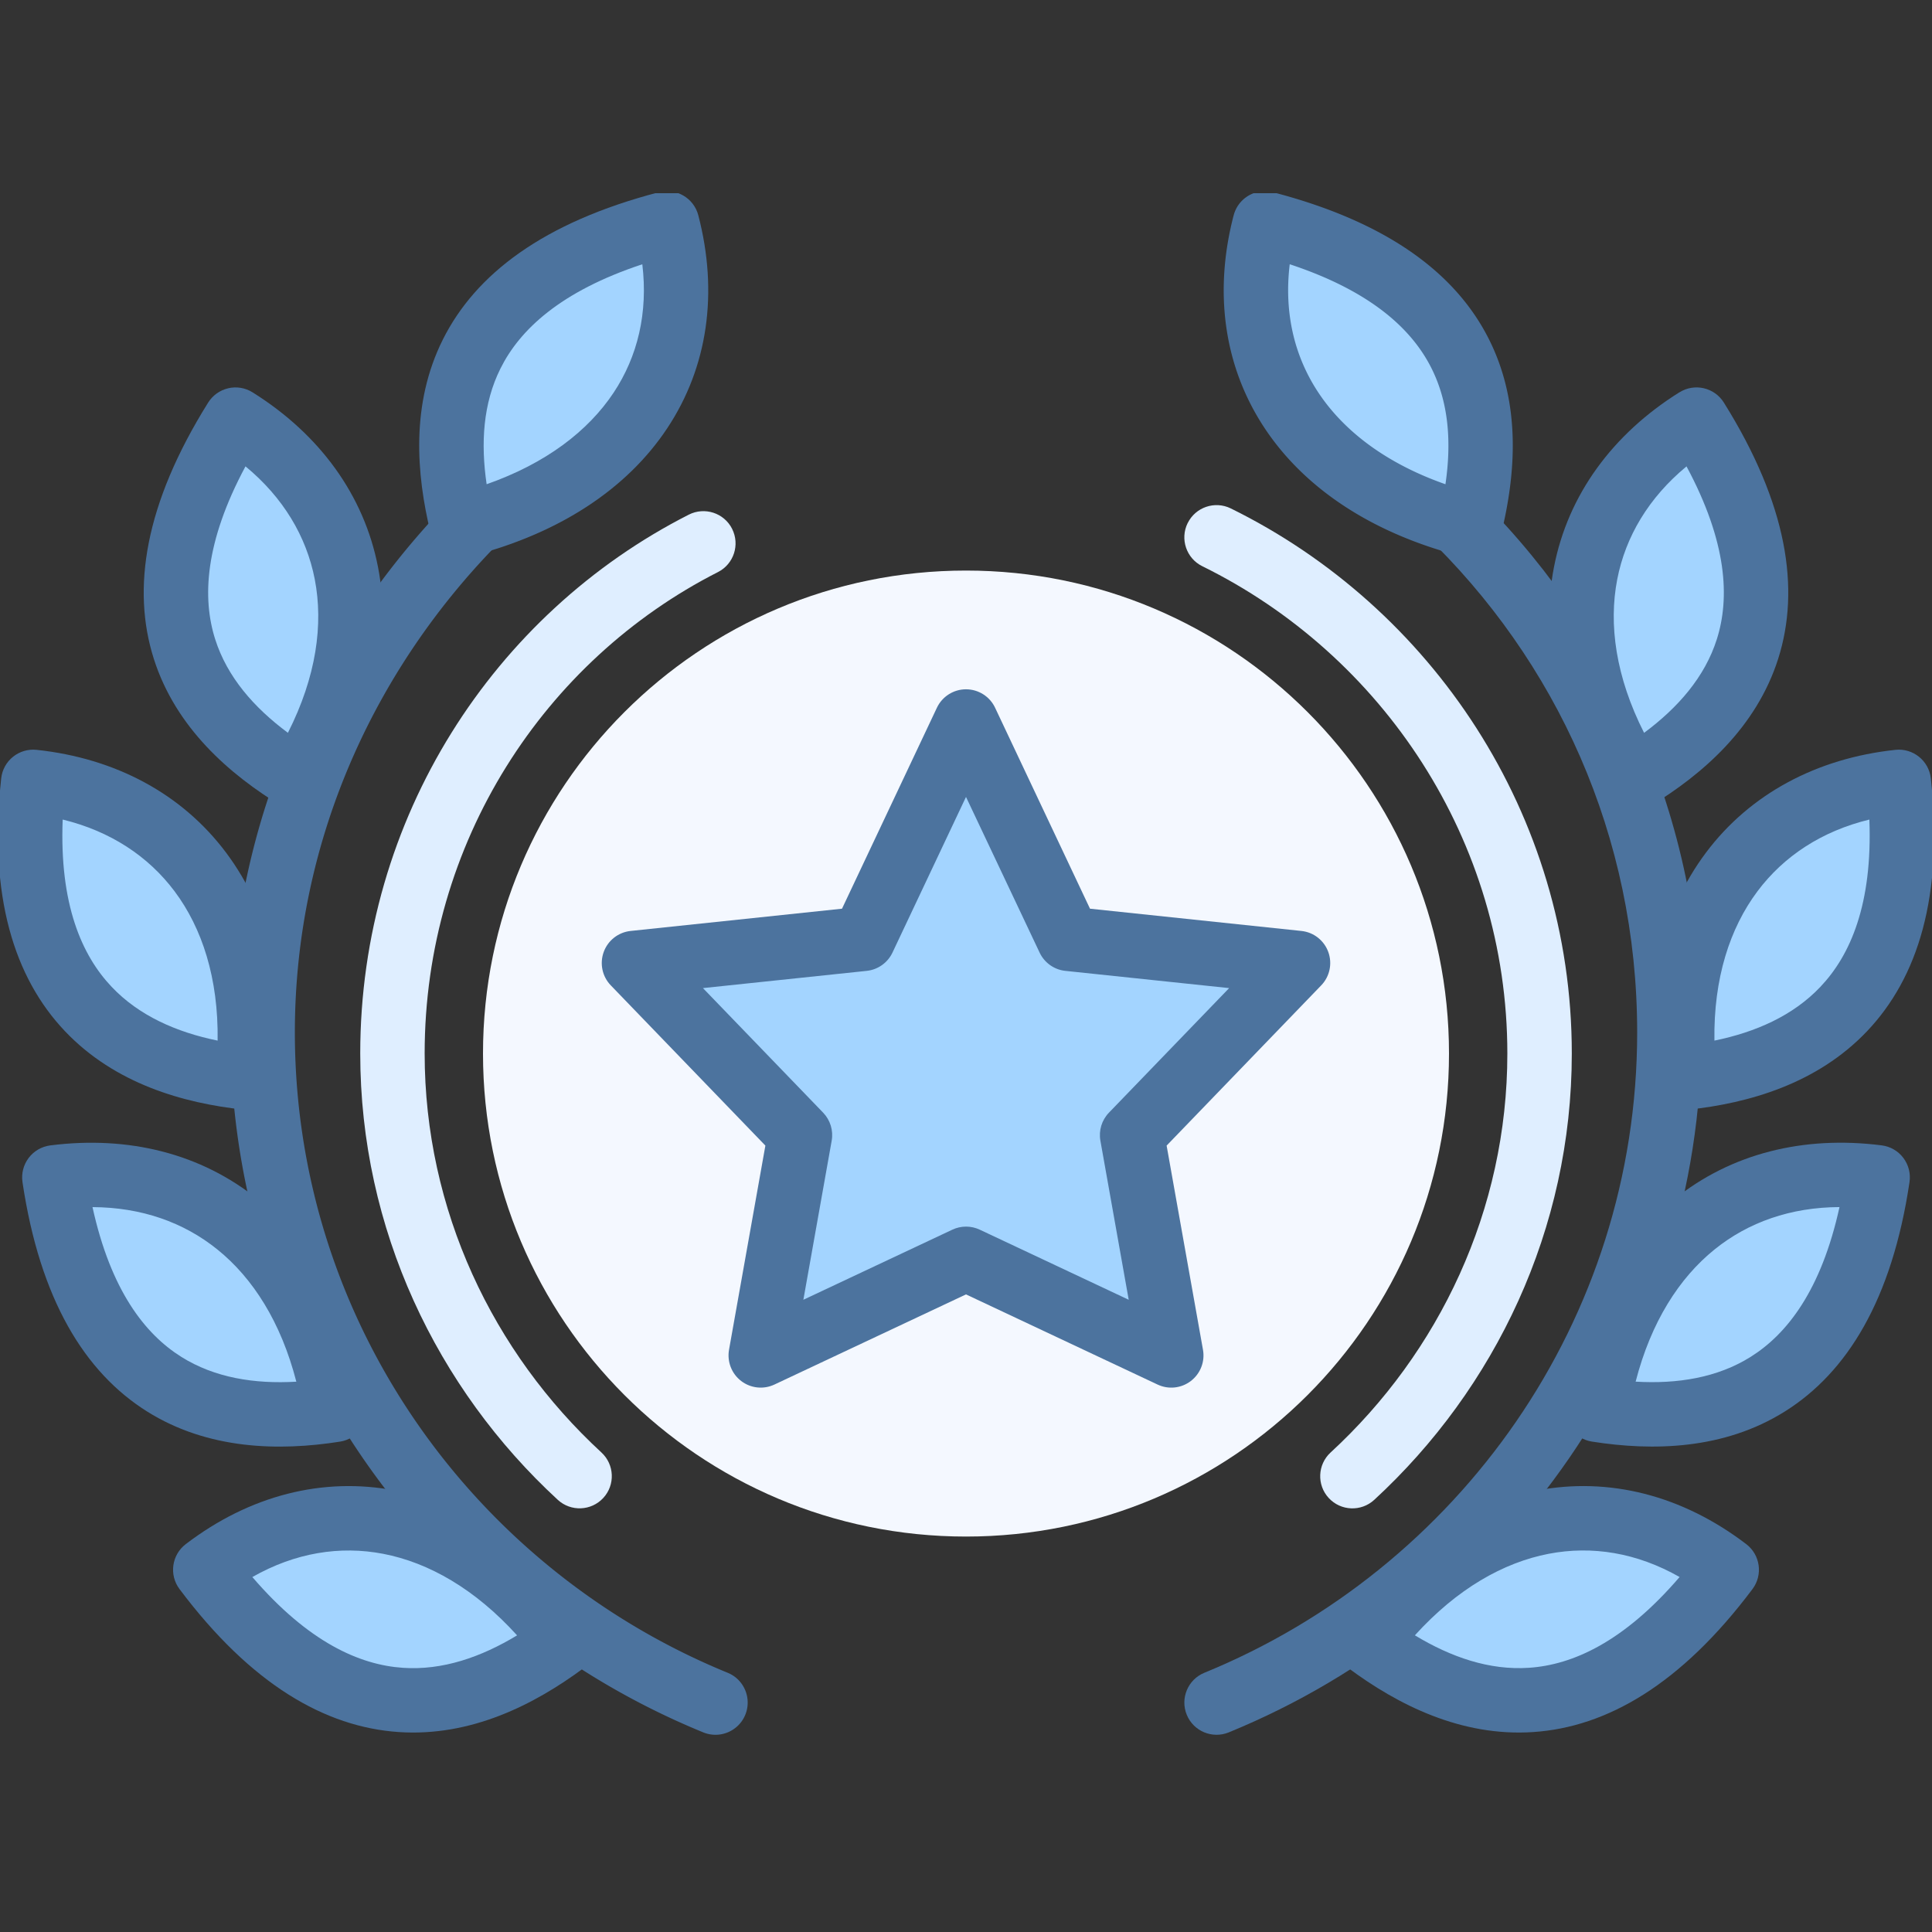 <svg xmlns="http://www.w3.org/2000/svg" width="50" height="50" fill="none">
    <rect width="100%" height="100%" fill="#333333" stroke="none"/>
    <style><![CDATA[.B{fill-rule:evenodd}.C{fill:#4c739e}.D{fill:#a3d4ff}]]></style>
    <g clip-path="url(#A)">
        <path d="M25 39.766c6.904 0 12.5-5.596 12.5-12.5s-5.596-12.5-12.5-12.5-12.5 5.597-12.5 12.5 5.596 12.5 12.5 12.5z"
              fill="#f4f8ff"/>
        <path d="M36.82 12.627c.318-.333.846-.344 1.178-.026 3.752 3.589 6.039 8.569 6.039 14.118 0 8.166-5.063 15.18-12.237 18.115-.426.174-.913-.03-1.087-.456s.03-.913.456-1.087c6.576-2.69 11.201-9.114 11.201-16.572 0-5.076-2.088-9.627-5.524-12.913-.333-.318-.344-.846-.026-1.178z"
              class="B C"/>
        <path d="M41.328 36.484c2.969.469 6.406-.234 7.266-6.016-3.672-.469-6.562 1.719-7.266 6.016z" class="D"/>
        <path d="M43.324 31.041c1.468-1.185 3.343-1.658 5.375-1.399.222.028.424.145.559.324s.193.404.16.626c-.453 3.044-1.614 4.925-3.223 5.935-1.582.993-3.421 1.03-4.997.781-.219-.035-.415-.155-.545-.335s-.183-.404-.147-.623c.377-2.305 1.357-4.128 2.818-5.309zm-.993 4.716c1.082.063 2.115-.101 2.978-.643.944-.593 1.825-1.726 2.297-3.875-1.264.005-2.361.392-3.235 1.098-.915.739-1.642 1.874-2.041 3.42z"
              class="B C"/>
        <path d="M35.391 42.5c2.422 1.797 5.781 2.813 9.297-1.875-2.969-2.266-6.641-1.641-9.297 1.875z" class="D"/>
        <path d="M39.764 38.576c1.877-.362 3.775.124 5.429 1.386.364.278.436.797.161 1.163-1.851 2.468-3.77 3.572-5.669 3.7-1.867.127-3.51-.705-4.791-1.656-.178-.132-.297-.331-.328-.551s.026-.444.16-.621c1.423-1.884 3.173-3.062 5.038-3.421zm-3.147 3.746c.935.565 1.93.91 2.955.84 1.124-.076 2.448-.663 3.896-2.349-1.107-.63-2.267-.817-3.389-.601-1.172.226-2.371.906-3.462 2.11z"
              class="B C"/>
        <path d="M43.594 27.891c2.969-.312 6.172-1.875 5.547-7.656-3.672.391-6.016 3.281-5.547 7.656z" class="D"/>
        <path d="M49.053 19.406c.457-.049.867.282.917.739.33 3.051-.338 5.16-1.65 6.542-1.289 1.358-3.062 1.866-4.638 2.032-.457.048-.867-.283-.916-.74-.252-2.353.245-4.391 1.382-5.91s2.865-2.446 4.905-2.663zm-4.684 7.525c1.063-.218 2.032-.642 2.742-1.391.776-.817 1.352-2.139 1.268-4.33-1.23.299-2.215.946-2.897 1.858-.712.952-1.137 2.25-1.113 3.863z"
              class="B C"/>
        <path d="M42.266 20.156c2.578-1.562 4.766-4.297 1.641-9.297-3.125 1.953-3.984 5.547-1.641 9.297z" class="D"/>
        <path d="M43.465 10.153c.39-.244.904-.125 1.148.265 1.644 2.63 1.982 4.82 1.406 6.632-.567 1.782-1.956 2.992-3.321 3.819-.39.236-.897.116-1.139-.271-1.259-2.015-1.703-4.063-1.342-5.923.362-1.865 1.513-3.439 3.247-4.523zm-.916 8.813c-.736-1.452-.921-2.807-.695-3.973.216-1.112.819-2.118 1.793-2.923 1.057 1.97 1.122 3.412.784 4.475-.31.975-1.002 1.768-1.882 2.421z"
              class="B C"/>
        <path d="M38.047 13.594c.703-2.891.391-6.328-5.312-7.813-.937 3.594 1.016 6.719 5.313 7.813z" class="D"/>
        <g class="B C">
            <path d="M31.928 5.571c.116-.445.571-.712 1.016-.596 2.997.78 4.749 2.122 5.594 3.813.832 1.663.689 3.478.318 5.003a.84.84 0 0 1-.38.517c-.19.115-.419.148-.635.094-2.3-.586-4.06-1.739-5.108-3.315-1.054-1.586-1.328-3.514-.806-5.515zm1.45 1.268c-.151 1.254.119 2.384.744 3.325.655.986 1.743 1.827 3.286 2.368.156-1.064.093-2.094-.36-2.999-.498-.997-1.545-1.991-3.669-2.694zm-20.204 5.782c.322.329.316.857-.013 1.178-3.37 3.295-5.53 7.851-5.53 12.92 0 7.459 4.625 13.882 11.201 16.572.426.174.63.661.456 1.087s-.661.63-1.087.456c-7.174-2.935-12.237-9.949-12.237-18.115 0-5.556 2.37-10.531 6.032-14.111.329-.322.857-.316 1.178.013z"/>
        </g>
        <path d="M8.672 36.484c-2.969.469-6.406-.234-7.266-6.016 3.672-.469 6.563 1.719 7.266 6.016z" class="D"/>
        <path d="M2.394 31.24c.472 2.149 1.353 3.282 2.297 3.875.864.542 1.896.706 2.978.643-.398-1.546-1.126-2.681-2.041-3.42-.874-.706-1.971-1.093-3.235-1.098zm4.282-.198c1.462 1.181 2.441 3.004 2.818 5.309.036.219-.017.443-.147.623s-.326.3-.545.335c-1.576.249-3.415.212-4.997-.781-1.609-1.01-2.77-2.891-3.223-5.935-.033-.221.025-.447.16-.626s.337-.295.559-.324c2.032-.259 3.908.214 5.375 1.399z"
              class="B C"/>
        <path d="M14.609 42.5c-2.422 1.797-5.781 2.813-9.297-1.875 2.969-2.266 6.641-1.641 9.297 1.875z" class="D"/>
        <path d="M6.531 40.814c1.449 1.686 2.773 2.273 3.896 2.349 1.025.07 2.02-.275 2.955-.84-1.091-1.204-2.291-1.884-3.463-2.11-1.122-.216-2.282-.029-3.389.601zm3.705-2.238c1.866.36 3.615 1.537 5.038 3.421.134.177.191.401.16.621s-.15.418-.328.551c-1.282.951-2.924 1.783-4.791 1.656-1.899-.129-3.818-1.232-5.669-3.7-.275-.366-.203-.885.161-1.163 1.654-1.262 3.552-1.748 5.429-1.386z"
              class="B C"/>
        <path d="M6.406 27.891C3.438 27.578.234 26.016.859 20.234c3.672.391 6.016 3.281 5.547 7.656z" class="D"/>
        <path d="M.031 20.145c.049-.457.46-.788.917-.739 2.04.217 3.765 1.139 4.905 2.663s1.634 3.557 1.382 5.91c-.049.457-.459.788-.916.74-1.576-.166-3.349-.674-4.638-2.032-1.312-1.382-1.98-3.491-1.65-6.542zm1.591 1.065c-.085 2.191.492 3.512 1.268 4.33.71.749 1.679 1.173 2.742 1.391.023-1.613-.401-2.911-1.113-3.863-.682-.911-1.666-1.558-2.896-1.858z"
              class="B C"/>
        <path d="M7.734 20.156c-2.578-1.562-4.766-4.297-1.641-9.297 3.125 1.953 3.984 5.547 1.641 9.297z" class="D"/>
        <path d="M5.906 10.048c.215-.05.442-.012.629.105 1.734 1.084 2.886 2.658 3.248 4.523.361 1.859-.082 3.908-1.342 5.923-.242.387-.749.507-1.139.271-1.365-.827-2.754-2.038-3.321-3.819-.577-1.812-.238-4.002 1.406-6.632.117-.187.304-.321.519-.37zm.447 2.022c-1.057 1.97-1.122 3.412-.784 4.474.31.975 1.002 1.768 1.882 2.421.736-1.452.921-2.808.695-3.973-.216-1.112-.818-2.118-1.793-2.923z"
              class="B C"/>
        <path d="M11.953 13.594c-.703-2.891-.391-6.328 5.313-7.813.938 3.594-1.016 6.719-5.312 7.813z" class="D"/>
        <g class="B">
            <path d="M17.056 4.975c.445-.116.9.151 1.016.596.522 2.001.248 3.929-.806 5.515-1.047 1.577-2.808 2.73-5.108 3.315-.216.055-.444.021-.635-.094s-.328-.301-.38-.517c-.371-1.526-.513-3.34.318-5.003.845-1.69 2.597-3.033 5.594-3.813zm-4.463 7.557c1.543-.541 2.63-1.382 3.286-2.368.625-.941.895-2.071.744-3.325-2.124.703-3.171 1.697-3.669 2.694-.453.905-.516 1.935-.36 2.999z"
                  class="C"/>
            <g fill="#dfeeff">
                <path d="M18.946 13.685c.208.41.045.912-.365 1.12-4.493 2.284-7.591 7.001-7.591 12.46 0 4.05 1.767 7.738 4.575 10.325.338.312.36.839.048 1.177s-.839.36-1.178.048c-3.129-2.882-5.112-7.007-5.112-11.55 0-6.103 3.465-11.386 8.503-13.946.41-.208.912-.045 1.12.365zm11.791-.147c.203-.413.703-.583 1.116-.38 5.192 2.555 8.825 7.914 8.825 14.107 0 4.544-1.983 8.668-5.113 11.551-.339.312-.866.29-1.178-.048s-.29-.866.048-1.177c2.808-2.586 4.575-6.275 4.575-10.325 0-5.526-3.242-10.323-7.894-12.612-.413-.203-.583-.703-.38-1.116z"/>
            </g>
        </g>
        <path d="M25 18.672l2.656 5.625 5.938.625-4.297 4.453 1.016 5.703-5.312-2.5-5.312 2.5 1.016-5.703-4.297-4.453 5.938-.625L25 18.672z"
              class="D"/>
        <path d="M25 17.839c.322 0 .616.186.753.477l2.456 5.201 5.471.576c.317.033.587.244.696.544s.038.635-.183.864l-4.001 4.147.941 5.284c.055.307-.066.618-.314.808s-.58.225-.861.092L25 33.499l-4.958 2.333c-.282.133-.614.097-.861-.092s-.368-.501-.314-.808l.941-5.284-4.001-4.147c-.221-.229-.292-.564-.183-.864s.379-.51.696-.544l5.471-.576 2.456-5.201c.138-.291.431-.477.753-.477zm0 2.785l-1.903 4.029c-.124.263-.377.442-.666.473l-4.239.446 3.111 3.224c.185.192.268.462.221.725l-.733 4.117 3.855-1.814c.225-.106.485-.106.71 0l3.855 1.814-.733-4.117c-.047-.263.035-.532.221-.725l3.111-3.224-4.239-.446c-.289-.03-.542-.21-.666-.473L25 20.624z"
              class="B C"/>
    </g>
    <defs>
        <clipPath id="A">
            <path fill="#fff" transform="translate(0 5)" d="M0 0h50v39.922H0z"/>
        </clipPath>
    </defs>
</svg>